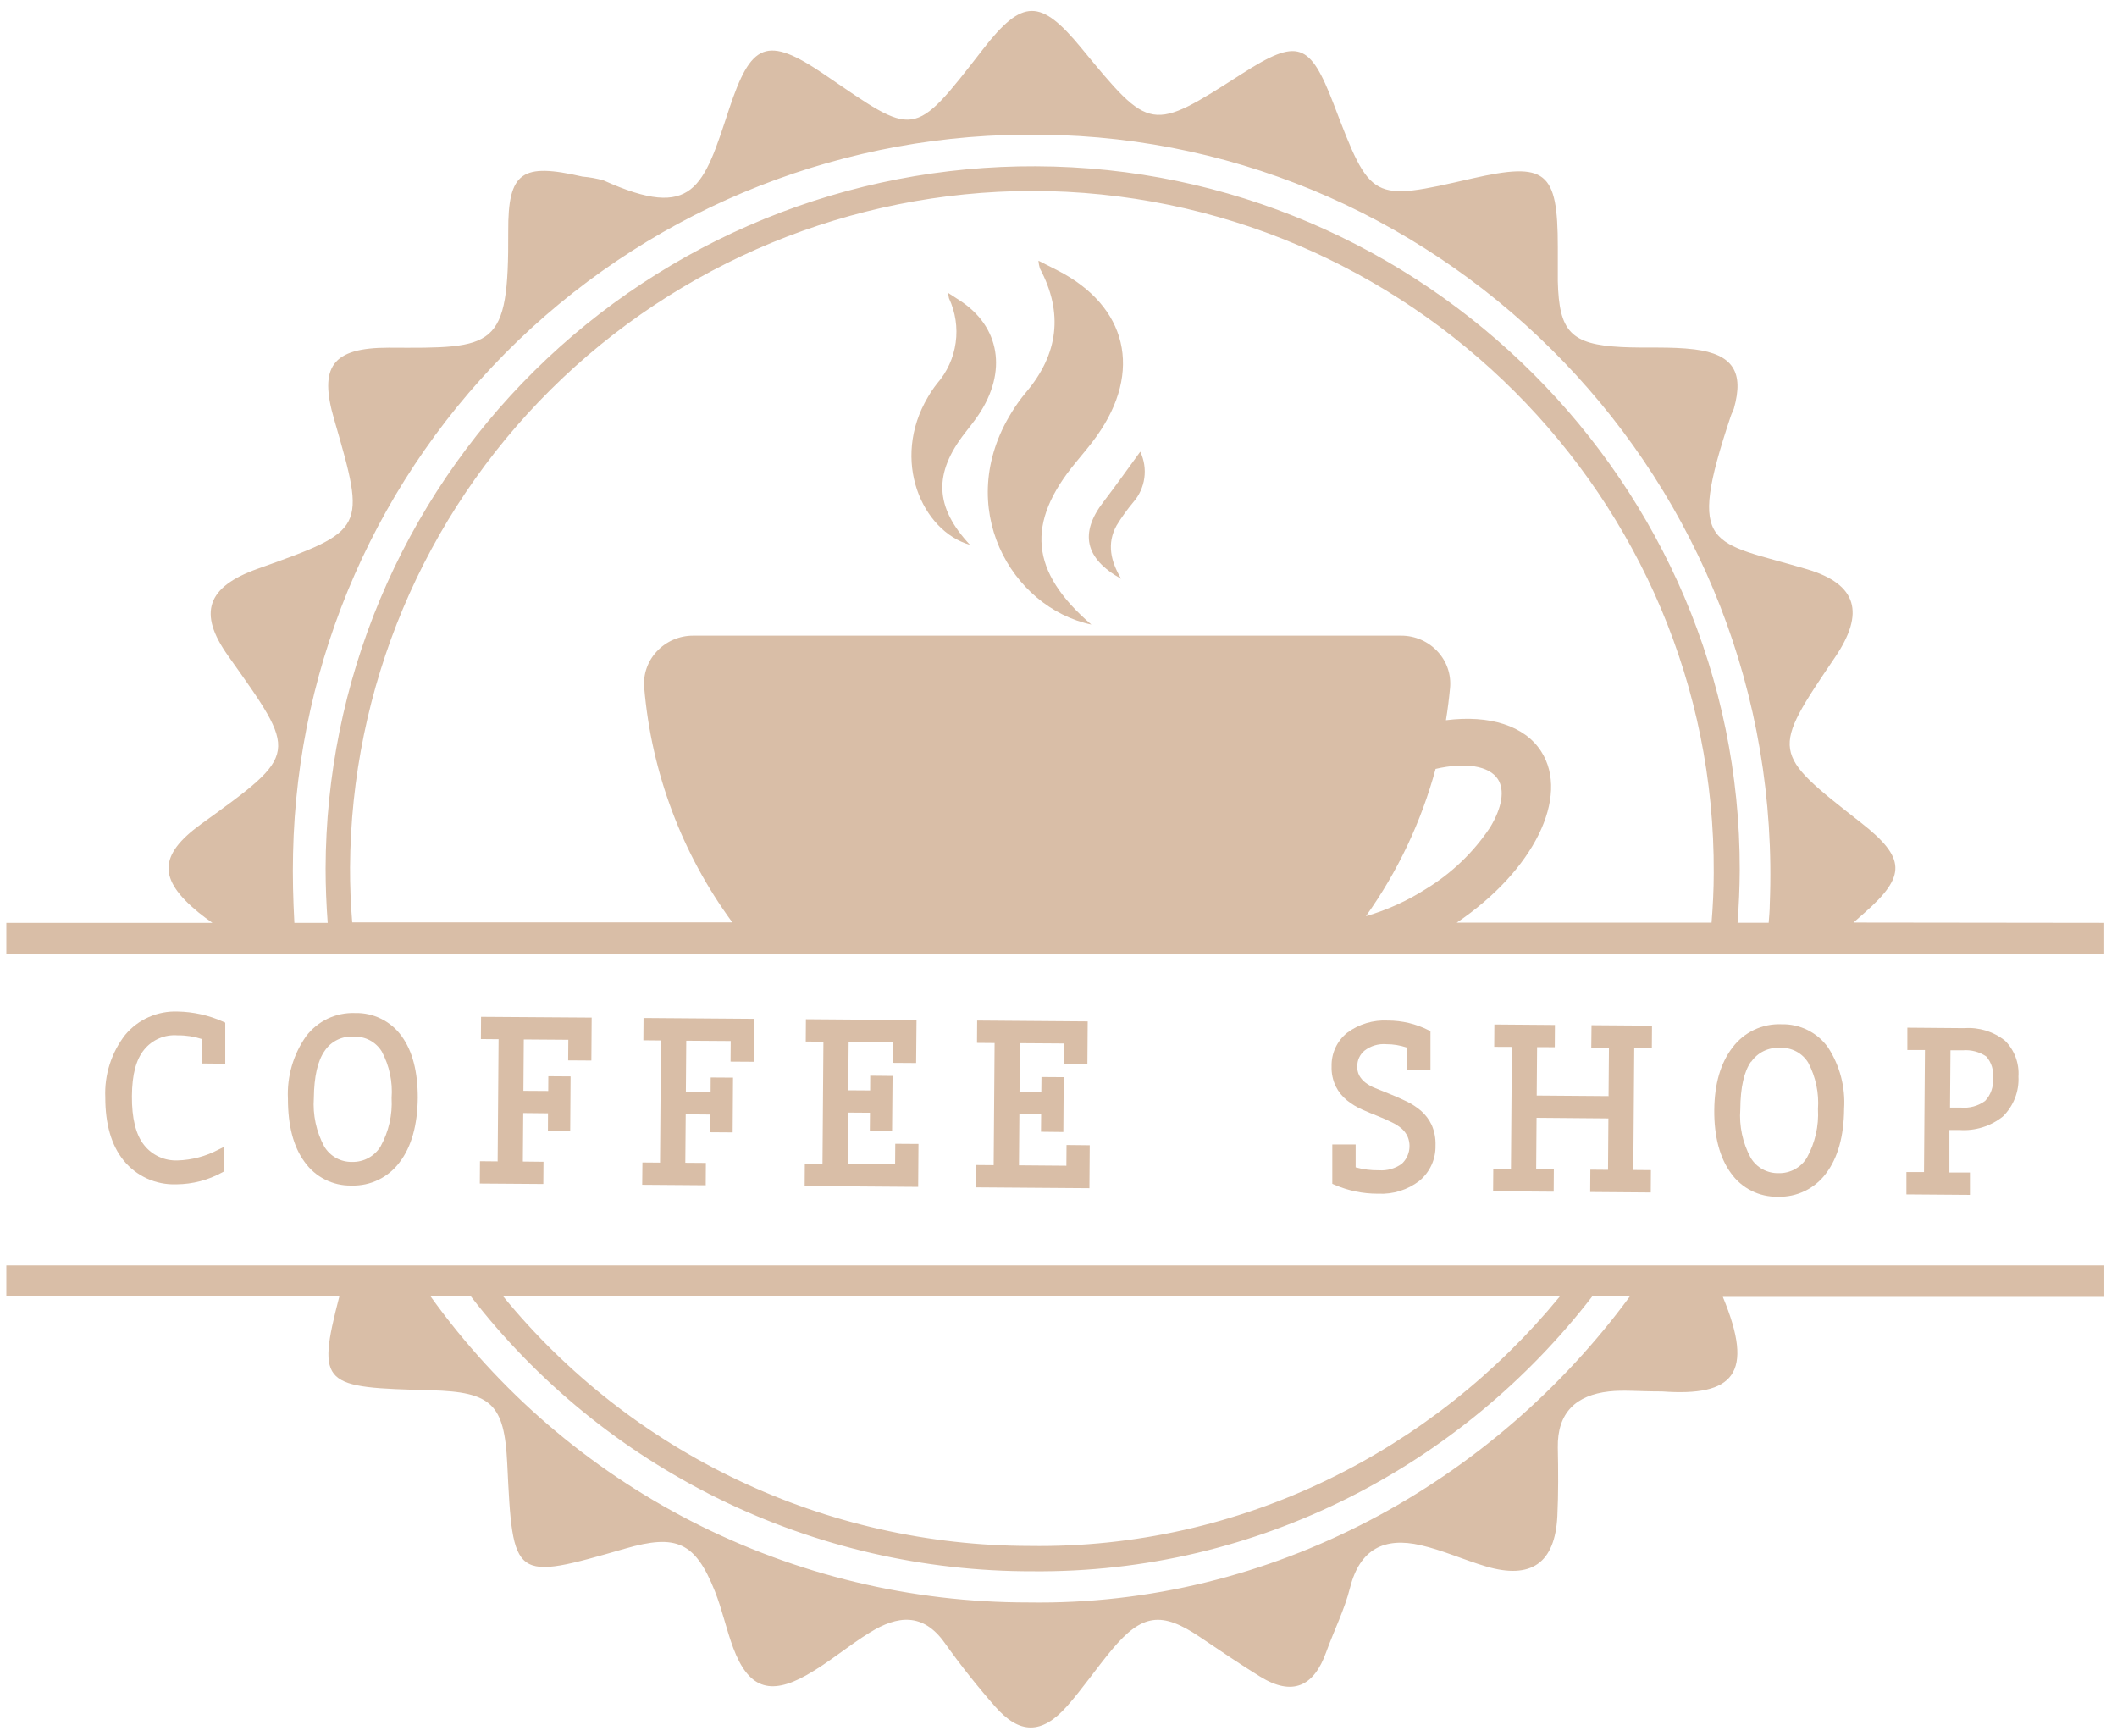 <svg width="111" height="91" viewBox="0 0 111 91" fill="none" xmlns="http://www.w3.org/2000/svg">
<path d="M57.223 32.747C53.995 29.967 53.786 27.418 56.407 24.244C56.778 23.793 57.162 23.346 57.501 22.87C59.925 19.473 59.109 16.042 55.435 14.169L54.448 13.669C54.459 13.806 54.485 13.943 54.525 14.075C55.77 16.412 55.488 18.574 53.791 20.578C53.514 20.909 53.263 21.259 53.039 21.627C49.978 26.573 53.015 31.857 57.223 32.747Z" fill="#D9BEA7"/>
<path d="M50.856 28.564C48.999 26.573 48.946 24.813 50.603 22.691C50.839 22.386 51.08 22.09 51.297 21.768C52.835 19.488 52.439 17.107 50.292 15.733L49.721 15.363C49.722 15.456 49.735 15.549 49.758 15.639C50.098 16.365 50.22 17.173 50.109 17.967C49.999 18.76 49.66 19.505 49.133 20.11C48.957 20.333 48.798 20.568 48.656 20.813C46.684 24.134 48.358 27.857 50.856 28.564Z" fill="#D9BEA7"/>
<path d="M58.786 30.349C58.248 29.442 58.015 28.516 58.545 27.552C58.806 27.125 59.098 26.717 59.419 26.333C59.733 25.975 59.935 25.534 60 25.063C60.065 24.592 59.991 24.112 59.786 23.683C59.145 24.561 58.521 25.447 57.86 26.309C56.599 27.942 56.872 29.28 58.786 30.349Z" fill="#D9BEA7"/>
<path d="M11.811 55.771V53.617L11.693 53.564C10.945 53.229 10.137 53.05 9.317 53.035C8.795 53.015 8.276 53.115 7.799 53.326C7.322 53.538 6.9 53.855 6.566 54.255C5.838 55.193 5.468 56.358 5.521 57.543C5.521 58.933 5.835 60.047 6.488 60.851C6.819 61.256 7.239 61.578 7.715 61.794C8.192 62.01 8.712 62.113 9.235 62.095H9.268C10.101 62.087 10.918 61.874 11.648 61.473L11.754 61.416V60.128L11.464 60.27C10.801 60.624 10.065 60.82 9.313 60.843C8.975 60.856 8.639 60.79 8.333 60.648C8.026 60.507 7.758 60.295 7.55 60.03C7.121 59.49 6.909 58.628 6.917 57.474C6.925 56.319 7.141 55.547 7.558 55.035C7.767 54.777 8.036 54.573 8.342 54.442C8.647 54.311 8.981 54.257 9.313 54.283C9.747 54.278 10.178 54.344 10.591 54.478V55.759L11.811 55.771Z" fill="#D9BEA7"/>
<path d="M18.415 62.16H18.444C18.929 62.173 19.41 62.069 19.847 61.856C20.283 61.644 20.661 61.33 20.95 60.941C21.574 60.128 21.892 58.99 21.905 57.551C21.905 56.194 21.631 55.113 21.064 54.332C20.788 53.944 20.419 53.63 19.992 53.418C19.565 53.205 19.092 53.1 18.615 53.113C18.12 53.095 17.628 53.196 17.181 53.408C16.734 53.621 16.345 53.938 16.048 54.332C15.376 55.289 15.041 56.441 15.097 57.608C15.097 59.006 15.378 60.12 15.974 60.925C16.249 61.313 16.615 61.629 17.041 61.844C17.466 62.059 17.938 62.168 18.415 62.16ZM17.027 55.092C17.192 54.846 17.42 54.647 17.688 54.517C17.955 54.387 18.253 54.33 18.55 54.352C18.842 54.339 19.133 54.405 19.392 54.542C19.65 54.679 19.867 54.883 20.019 55.133C20.419 55.881 20.597 56.727 20.533 57.572C20.583 58.454 20.382 59.333 19.954 60.108C19.799 60.361 19.581 60.569 19.32 60.712C19.059 60.855 18.765 60.926 18.468 60.92C18.173 60.927 17.881 60.856 17.622 60.713C17.364 60.57 17.149 60.361 16.999 60.108C16.583 59.331 16.395 58.454 16.456 57.575C16.468 56.438 16.66 55.608 17.027 55.092Z" fill="#D9BEA7"/>
<path d="M25.166 60.883L25.158 62.054L28.488 62.078L28.497 60.912L27.415 60.9L27.435 58.359L28.733 58.372L28.729 59.298L29.897 59.306L29.917 56.437L28.75 56.429L28.745 57.201L27.444 57.193L27.464 54.498L29.799 54.515L29.79 55.596L31.007 55.604L31.023 53.352L25.223 53.312L25.215 54.478L26.142 54.486L26.093 60.892L25.166 60.883Z" fill="#D9BEA7"/>
<path d="M33.684 60.949L33.672 62.119L37.003 62.144L37.011 60.973L35.933 60.965L35.954 58.425L37.252 58.437L37.243 59.364L38.415 59.372L38.435 56.502L37.264 56.494L37.26 57.266L35.962 57.258L35.982 54.564L38.313 54.58L38.305 55.661L39.521 55.669L39.537 53.417L33.742 53.373L33.733 54.543L34.656 54.551L34.607 60.957L33.684 60.949Z" fill="#D9BEA7"/>
<path d="M42.199 61.014L42.191 62.184L48.142 62.229L48.158 59.977L46.941 59.969L46.933 61.05L44.448 61.03L44.468 58.335L45.615 58.343L45.607 59.274L46.774 59.282L46.799 56.413L45.627 56.401L45.623 57.173L44.476 57.165L44.497 54.624L46.827 54.645L46.819 55.726L48.035 55.734L48.056 53.483L42.256 53.438L42.248 54.608L43.174 54.616L43.125 61.022L42.199 61.014Z" fill="#D9BEA7"/>
<path d="M51.178 61.083L51.166 62.254L57.121 62.298L57.137 60.047L55.921 60.034L55.913 61.12L53.427 61.099L53.448 58.405L54.59 58.413L54.582 59.339L55.754 59.352L55.774 56.478L54.607 56.47L54.599 57.242L53.456 57.234L53.476 54.694L55.807 54.71L55.799 55.795L57.015 55.803L57.031 53.552L51.235 53.507L51.227 54.678L52.15 54.686L52.101 61.091L51.178 61.083Z" fill="#D9BEA7"/>
<path d="M75.003 56.096V54.064L74.897 54.011C74.239 53.679 73.512 53.507 72.774 53.507C72.008 53.464 71.25 53.691 70.635 54.149C70.372 54.36 70.162 54.629 70.02 54.934C69.879 55.239 69.81 55.573 69.819 55.909C69.806 56.273 69.882 56.634 70.039 56.962C70.181 57.245 70.381 57.494 70.627 57.693C70.865 57.885 71.127 58.045 71.407 58.169C71.679 58.291 71.951 58.405 72.223 58.51C72.505 58.624 72.762 58.734 72.978 58.844C73.163 58.93 73.336 59.041 73.493 59.173C73.621 59.286 73.725 59.425 73.799 59.579C73.904 59.821 73.932 60.09 73.878 60.348C73.824 60.607 73.691 60.842 73.497 61.022C73.151 61.27 72.729 61.389 72.305 61.359C71.891 61.366 71.479 61.314 71.08 61.205V60.006H69.856V62.067L69.974 62.119C70.685 62.428 71.452 62.587 72.227 62.587H72.268C73.042 62.625 73.805 62.387 74.419 61.916C74.692 61.691 74.91 61.407 75.057 61.086C75.204 60.765 75.276 60.416 75.268 60.063C75.283 59.69 75.213 59.319 75.064 58.978C74.931 58.697 74.742 58.447 74.509 58.242C74.277 58.044 74.021 57.877 73.746 57.746C73.472 57.612 73.186 57.486 72.892 57.368L72.117 57.055C71.925 56.981 71.745 56.88 71.582 56.755C71.455 56.654 71.348 56.53 71.268 56.389C71.192 56.238 71.157 56.07 71.166 55.901C71.165 55.746 71.197 55.593 71.262 55.453C71.327 55.312 71.423 55.188 71.541 55.088C71.867 54.834 72.276 54.712 72.688 54.747C73.055 54.746 73.419 54.806 73.766 54.925V56.1L75.003 56.096Z" fill="#D9BEA7"/>
<path d="M78.297 61.286L78.288 62.457L81.464 62.481L81.472 61.311L80.546 61.307L80.566 58.608L84.333 58.64L84.313 61.335L83.386 61.327L83.378 62.497L86.554 62.522L86.562 61.351L85.639 61.343L85.688 54.938L86.611 54.946L86.619 53.775L83.448 53.751L83.435 54.922L84.362 54.93L84.341 57.47L80.574 57.441L80.594 54.901L81.521 54.905L81.529 53.739L78.354 53.714L78.346 54.885L79.272 54.889L79.223 61.294L78.297 61.286Z" fill="#D9BEA7"/>
<path d="M93.203 62.746H93.231C93.718 62.759 94.2 62.656 94.637 62.443C95.074 62.231 95.453 61.916 95.742 61.526C96.362 60.713 96.68 59.575 96.692 58.137C96.764 57.003 96.47 55.876 95.852 54.922C95.576 54.533 95.208 54.219 94.781 54.006C94.353 53.794 93.88 53.689 93.403 53.702C92.908 53.682 92.416 53.783 91.969 53.996C91.523 54.208 91.135 54.526 90.839 54.922C90.215 55.735 89.897 56.82 89.884 58.198C89.872 59.575 90.17 60.713 90.762 61.514C91.037 61.902 91.404 62.216 91.829 62.431C92.254 62.645 92.726 62.754 93.203 62.746ZM91.815 55.678C91.983 55.433 92.212 55.236 92.48 55.106C92.748 54.977 93.044 54.919 93.341 54.938C93.634 54.925 93.925 54.99 94.184 55.128C94.442 55.265 94.659 55.469 94.811 55.718C95.206 56.468 95.382 57.313 95.321 58.157C95.371 59.041 95.17 59.921 94.742 60.697C94.589 60.951 94.371 61.16 94.111 61.303C93.85 61.445 93.557 61.517 93.26 61.51C92.964 61.518 92.672 61.446 92.414 61.303C92.155 61.16 91.94 60.951 91.79 60.697C91.372 59.921 91.184 59.043 91.248 58.165C91.256 57.003 91.448 56.173 91.815 55.657V55.678Z" fill="#D9BEA7"/>
<path d="M99.958 61.453V62.623L103.288 62.648V61.477H102.211V59.246H102.737C103.559 59.305 104.373 59.052 105.015 58.539C105.292 58.267 105.508 57.939 105.649 57.577C105.79 57.216 105.852 56.829 105.831 56.442C105.854 56.098 105.804 55.753 105.684 55.43C105.564 55.107 105.376 54.813 105.133 54.568C104.531 54.087 103.769 53.85 102.999 53.906L100.007 53.881V55.052H100.929L100.88 61.453H99.958ZM102.815 58.071H102.244L102.268 55.068H102.917C103.35 55.033 103.782 55.147 104.141 55.389C104.279 55.544 104.381 55.727 104.441 55.924C104.502 56.122 104.519 56.33 104.492 56.535C104.513 56.751 104.487 56.968 104.417 57.172C104.347 57.377 104.233 57.564 104.084 57.722C103.715 57.992 103.259 58.116 102.803 58.071H102.815Z" fill="#D9BEA7"/>
<path d="M97.182 48.37L97.758 47.862C99.97 45.923 99.929 44.976 97.566 43.127C92.848 39.436 92.848 39.436 96.219 34.457C97.782 32.149 97.39 30.633 94.758 29.849C89.713 28.345 88.382 28.906 90.746 21.826C90.79 21.683 90.872 21.553 90.913 21.419C91.448 19.517 90.872 18.574 88.848 18.318C87.582 18.163 86.288 18.261 85.011 18.196C82.354 18.058 81.746 17.383 81.68 14.749C81.68 14.148 81.68 13.53 81.68 12.949C81.68 8.95 81.064 8.478 77.19 9.356C71.884 10.575 71.884 10.575 69.929 5.458C68.676 2.207 68.06 1.983 65.109 3.873C60.329 6.934 60.329 6.934 56.693 2.512C54.562 -0.077 53.615 -0.093 51.537 2.585C47.835 7.356 48.015 7.169 43.235 3.91C40.194 1.837 39.378 2.231 38.219 5.747C36.884 9.811 36.374 11.591 31.656 9.462C31.291 9.358 30.916 9.29 30.537 9.259C27.374 8.531 26.631 8.986 26.648 12.132C26.68 18.318 25.958 18.257 20.382 18.229C17.407 18.229 16.709 19.232 17.525 22.004C19.199 27.792 19.199 27.792 13.501 29.824C10.864 30.767 10.358 32.129 11.958 34.38C15.631 39.566 15.717 39.473 10.533 43.216C8.297 44.842 8.297 46.102 10.395 47.829C10.635 48.024 10.884 48.207 11.137 48.386H0.333V50.04H110.329V48.386L97.182 48.37ZM18.354 45.476C18.407 36.065 22.194 27.057 28.888 20.414C35.582 13.771 44.642 10.032 54.093 10.011C73.811 10.011 89.962 26.122 89.856 45.777C89.856 46.651 89.811 47.516 89.742 48.374H76.382C80.399 45.667 82.341 41.773 80.803 39.388C79.942 38.054 78.105 37.469 75.815 37.762C75.909 37.189 75.978 36.62 76.031 36.063C76.062 35.719 76.021 35.372 75.909 35.045C75.797 34.718 75.618 34.418 75.382 34.165C75.14 33.901 74.846 33.691 74.517 33.547C74.189 33.403 73.835 33.328 73.476 33.328H36.333C35.975 33.328 35.62 33.403 35.292 33.547C34.964 33.691 34.669 33.901 34.427 34.165C34.192 34.418 34.012 34.718 33.9 35.045C33.788 35.372 33.747 35.719 33.778 36.063C34.157 40.507 35.755 44.761 38.399 48.361H18.468C18.39 47.415 18.35 46.451 18.354 45.476ZM71.619 48.036C73.287 45.698 74.523 43.083 75.272 40.314C76.844 39.952 78.08 40.152 78.537 40.851C78.909 41.424 78.758 42.346 78.129 43.383C77.262 44.686 76.118 45.785 74.778 46.602C73.8 47.229 72.736 47.712 71.619 48.036ZM15.366 44.757C15.576 34.583 19.824 24.906 27.18 17.843C34.536 10.779 44.401 6.904 54.619 7.064C75.876 7.263 93.676 25.219 92.794 47.419C92.794 47.744 92.758 48.065 92.737 48.382H91.105C91.174 47.471 91.215 46.553 91.219 45.626C91.268 25.394 74.623 8.779 54.313 8.718C49.438 8.696 44.607 9.632 40.096 11.471C35.585 13.311 31.482 16.018 28.023 19.439C24.564 22.859 21.816 26.925 19.937 31.404C18.058 35.883 17.084 40.687 17.072 45.541C17.072 46.5 17.113 47.447 17.182 48.386H15.435C15.37 47.179 15.337 45.976 15.366 44.757Z" fill="#D9BEA7"/>
<path d="M0.333 67.968H17.794C16.57 72.695 16.929 72.74 22.611 72.894C25.778 72.979 26.444 73.622 26.595 76.723C26.892 82.888 26.892 82.888 32.782 81.194C35.468 80.413 36.456 80.856 37.48 83.421C37.868 84.392 38.08 85.428 38.448 86.408C39.227 88.481 40.337 88.924 42.284 87.831C43.448 87.18 44.476 86.286 45.619 85.587C47.048 84.705 48.399 84.534 49.537 86.144C50.359 87.297 51.239 88.409 52.174 89.472C53.46 90.94 54.623 90.94 55.933 89.472C56.774 88.522 57.488 87.465 58.305 86.489C59.872 84.612 60.909 84.477 62.897 85.819C63.95 86.526 64.999 87.245 66.076 87.908C67.766 88.948 68.892 88.428 69.537 86.619C69.946 85.49 70.497 84.4 70.786 83.246C71.301 81.214 72.591 80.58 74.488 81.015C75.652 81.283 76.762 81.787 77.909 82.128C80.284 82.83 81.533 81.954 81.656 79.499C81.713 78.3 81.705 77.097 81.68 75.898C81.648 74.065 82.635 73.15 84.366 72.955C85.109 72.87 85.872 72.955 87.146 72.955C90.892 73.227 92.015 72.045 90.333 67.997H110.333V66.346H0.333V67.968ZM81.79 67.968C75.162 76.06 65.08 81.222 53.974 81.055C48.688 81.048 43.47 79.87 38.698 77.607C33.925 75.343 29.719 72.051 26.382 67.968H81.79ZM53.909 84.018C47.779 84.023 41.738 82.569 36.287 79.777C30.836 76.985 26.135 72.936 22.574 67.968H24.688C28.155 72.46 32.614 76.098 37.719 78.598C42.825 81.098 48.44 82.393 54.129 82.384C66.007 82.498 76.68 76.792 83.488 67.968H85.46C78.293 77.731 66.68 84.221 53.909 84.018Z" fill="#D9BEA7"/>
</svg>
